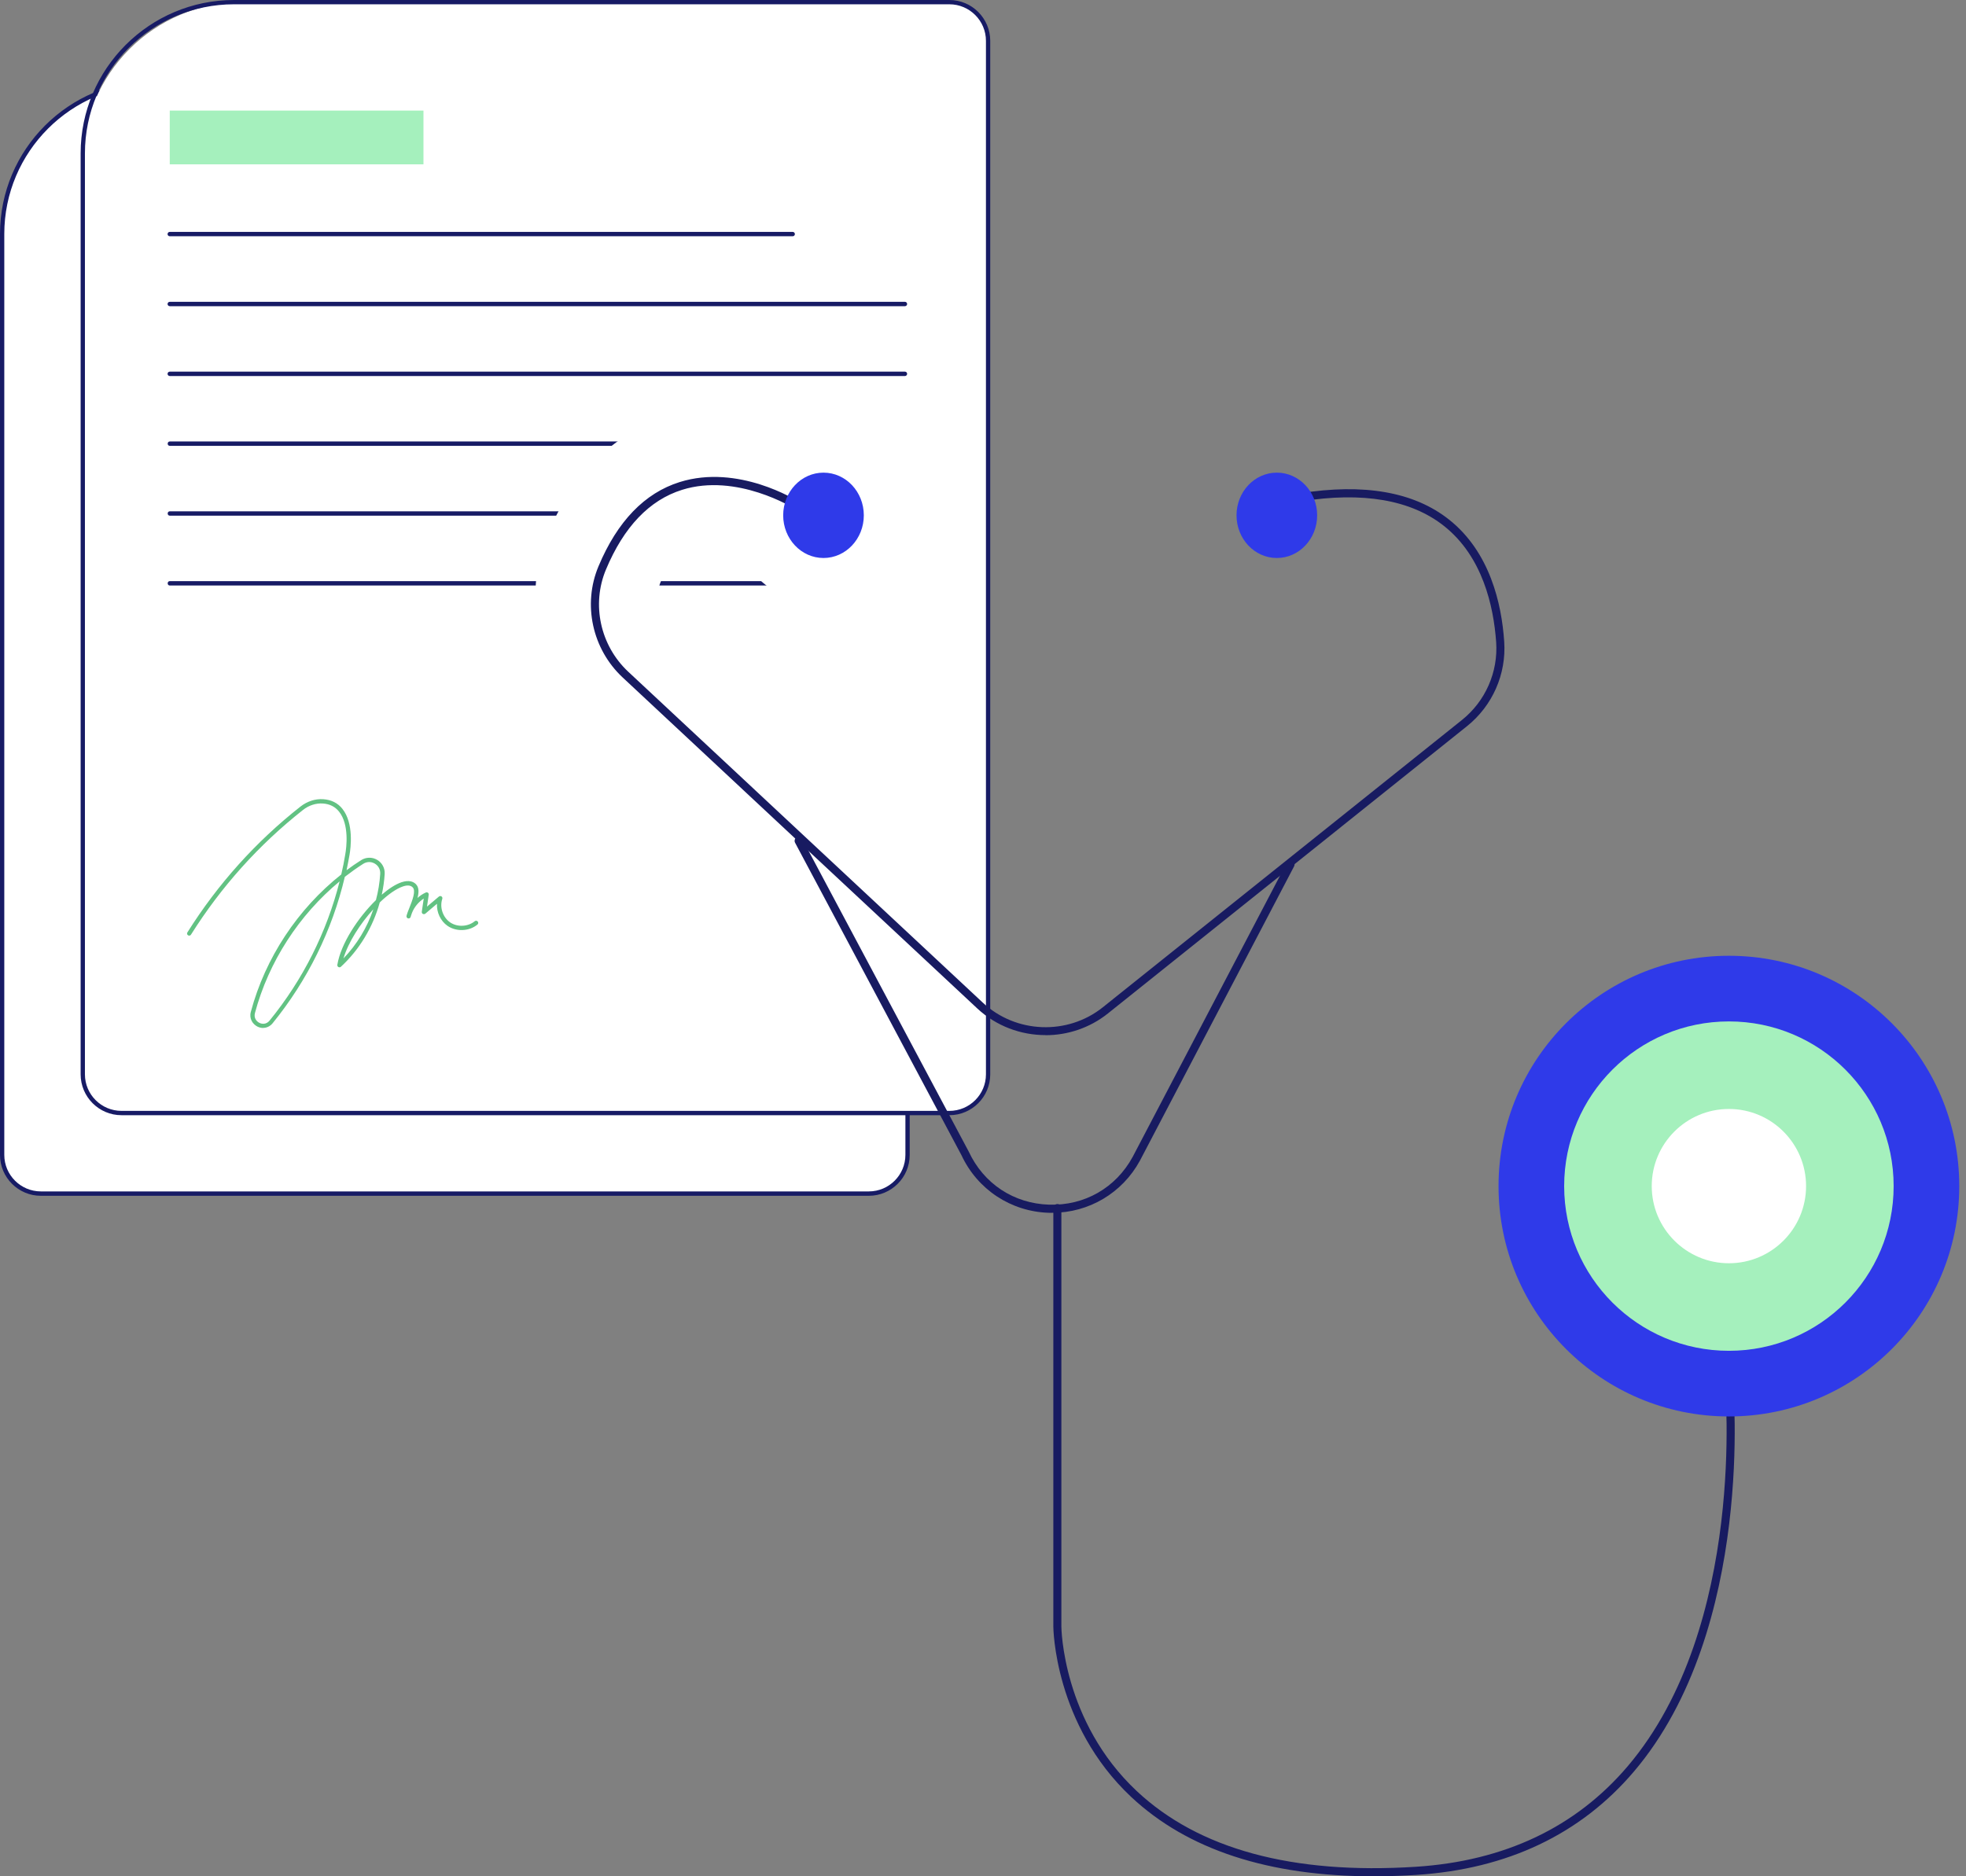 <?xml version="1.0" encoding="UTF-8"?> <svg xmlns="http://www.w3.org/2000/svg" width="66" height="63" viewBox="0 0 66 63" fill="none"><rect x="0" y="0" width="66" height="63" fill="#808080" stroke="none"/><g id="Group 1490"><g id="Group"><g id="Group_2"><g id="Group_3"><path id="Vector" d="M1.464 40.078H29.076C29.846 40.078 30.469 39.455 30.469 38.684V4.171C30.469 3.4 29.846 2.777 29.076 2.777H5.242C2.385 2.777 0.071 5.091 0.071 7.949V38.684C0.071 39.455 0.694 40.078 1.464 40.078Z" fill="white"></path><path id="Vector_2" d="M29.168 40.151H1.372C0.614 40.151 0 39.535 0 38.78V7.857C0 5.015 2.311 2.707 5.15 2.707H29.168C29.926 2.707 30.539 3.324 30.539 4.079V38.78C30.539 39.538 29.922 40.151 29.168 40.151ZM5.15 2.851C2.388 2.851 0.144 5.098 0.144 7.857V38.777C0.144 39.455 0.697 40.004 1.372 40.004H29.168C29.846 40.004 30.395 39.452 30.395 38.777V4.079C30.395 3.4 29.843 2.851 29.168 2.851H5.15Z" fill="#171B65"></path></g><g id="Group_4"><path id="Vector_3" d="M4.128 37.371H31.822C32.568 37.371 33.173 36.766 33.173 36.021V1.366C33.173 0.651 32.593 0.074 31.881 0.074H8.142C5.177 0.074 2.777 2.477 2.777 5.438V36.024C2.777 36.769 3.382 37.374 4.128 37.374V37.371Z" fill="white"></path><path id="Vector_4" d="M31.871 37.445H4.079C3.321 37.445 2.707 36.828 2.707 36.073V5.15C2.707 2.308 5.018 0 7.857 0H31.871C32.629 0 33.243 0.617 33.243 1.372V36.073C33.243 36.831 32.626 37.445 31.871 37.445ZM7.857 0.144C5.095 0.144 2.851 2.391 2.851 5.15V36.073C2.851 36.751 3.404 37.3 4.079 37.3H31.871C32.55 37.3 33.099 36.748 33.099 36.073V1.372C33.099 0.694 32.547 0.144 31.871 0.144H7.857Z" fill="#171B65"></path></g></g><path id="Vector_5" d="M14.216 3.713H5.699V5.518H14.216V3.713Z" fill="#A5F0BD"></path><path id="Vector_6" d="M26.611 7.933H5.699C5.659 7.933 5.625 7.9 5.625 7.86C5.625 7.82 5.659 7.786 5.699 7.786H26.611C26.651 7.786 26.685 7.82 26.685 7.86C26.685 7.9 26.651 7.933 26.611 7.933Z" fill="#171B65"></path><path id="Vector_7" d="M30.38 10.281H5.699C5.659 10.281 5.625 10.247 5.625 10.207C5.625 10.168 5.659 10.134 5.699 10.134H30.38C30.42 10.134 30.453 10.168 30.453 10.207C30.453 10.247 30.42 10.281 30.38 10.281Z" fill="#171B65"></path><path id="Vector_8" d="M30.38 12.626H5.699C5.659 12.626 5.625 12.592 5.625 12.552C5.625 12.512 5.659 12.479 5.699 12.479H30.38C30.42 12.479 30.453 12.512 30.453 12.552C30.453 12.592 30.42 12.626 30.38 12.626Z" fill="#171B65"></path><path id="Vector_9" d="M29.962 14.97H5.699C5.659 14.97 5.629 14.937 5.629 14.897C5.629 14.857 5.659 14.823 5.699 14.823H29.962C30.002 14.823 30.033 14.857 30.033 14.897C30.033 14.937 30.002 14.97 29.962 14.97Z" fill="#171B65"></path><path id="Vector_10" d="M29.901 17.315H5.699C5.659 17.315 5.629 17.281 5.629 17.241C5.629 17.202 5.659 17.168 5.699 17.168H29.901C29.941 17.168 29.972 17.202 29.972 17.241C29.972 17.281 29.941 17.315 29.901 17.315Z" fill="#171B65"></path><path id="Vector_11" d="M29.192 19.66H5.696C5.659 19.66 5.629 19.626 5.629 19.586C5.629 19.546 5.659 19.513 5.696 19.513H29.192C29.229 19.513 29.26 19.546 29.26 19.586C29.26 19.626 29.229 19.66 29.192 19.66Z" fill="#171B65"></path><path id="Vector_12" d="M8.839 34.517C8.768 34.517 8.697 34.498 8.639 34.468C8.486 34.388 8.357 34.207 8.421 33.974C8.906 32.16 9.996 30.518 11.457 29.361C11.509 29.137 11.555 28.913 11.591 28.686C11.631 28.459 11.73 27.688 11.383 27.253C11.251 27.087 11.07 26.995 10.84 26.979C10.606 26.964 10.367 27.041 10.174 27.194C8.685 28.367 7.421 29.778 6.411 31.383C6.39 31.417 6.347 31.426 6.313 31.405C6.279 31.383 6.27 31.34 6.291 31.307C7.31 29.686 8.587 28.262 10.088 27.081C10.312 26.906 10.582 26.817 10.852 26.835C11.122 26.854 11.34 26.961 11.496 27.16C11.88 27.642 11.776 28.468 11.733 28.707C11.702 28.879 11.671 29.051 11.634 29.22C11.794 29.1 11.957 28.986 12.123 28.882C12.285 28.778 12.494 28.772 12.659 28.87C12.828 28.968 12.927 29.152 12.914 29.349C12.899 29.582 12.865 29.815 12.816 30.042C13.052 29.837 13.283 29.689 13.482 29.622C13.734 29.539 13.878 29.607 13.955 29.68C14.071 29.791 14.065 29.962 14.016 30.15C14.099 30.076 14.191 30.015 14.292 29.969C14.317 29.956 14.344 29.959 14.366 29.975C14.387 29.99 14.397 30.018 14.393 30.042L14.335 30.441L14.734 30.104C14.759 30.082 14.796 30.082 14.82 30.098C14.848 30.116 14.857 30.15 14.848 30.18C14.753 30.463 14.866 30.8 15.109 30.969C15.354 31.138 15.71 31.119 15.937 30.932C15.968 30.908 16.014 30.911 16.038 30.942C16.063 30.972 16.06 31.018 16.029 31.043C15.753 31.273 15.32 31.291 15.026 31.089C14.789 30.926 14.654 30.631 14.67 30.346L14.28 30.677C14.258 30.696 14.225 30.699 14.197 30.687C14.169 30.671 14.157 30.644 14.16 30.613L14.225 30.171C14.047 30.288 13.905 30.46 13.829 30.656C13.816 30.693 13.804 30.724 13.795 30.754C13.795 30.764 13.789 30.773 13.786 30.785C13.777 30.825 13.737 30.846 13.7 30.837C13.66 30.828 13.639 30.788 13.648 30.751C13.648 30.739 13.654 30.73 13.657 30.717C13.669 30.674 13.685 30.635 13.7 30.592C13.715 30.555 13.731 30.515 13.746 30.475C13.841 30.236 13.973 29.904 13.85 29.791C13.78 29.723 13.669 29.714 13.522 29.766C13.298 29.843 13.022 30.036 12.748 30.303C12.521 31.129 12.067 31.887 11.444 32.461C11.423 32.482 11.389 32.485 11.361 32.47C11.334 32.455 11.318 32.424 11.325 32.393C11.444 31.681 12.024 30.806 12.62 30.223C12.696 29.938 12.745 29.643 12.764 29.343C12.773 29.198 12.706 29.069 12.58 28.996C12.457 28.925 12.313 28.928 12.193 29.005C11.981 29.14 11.776 29.287 11.576 29.441C11.156 31.23 10.324 32.915 9.155 34.354C9.063 34.468 8.943 34.514 8.829 34.514L8.839 34.517ZM11.401 29.594C10.036 30.724 9.02 32.292 8.559 34.014C8.516 34.179 8.608 34.293 8.704 34.342C8.796 34.391 8.943 34.4 9.05 34.268C10.168 32.896 10.972 31.294 11.401 29.594ZM12.534 30.53C12.095 31.012 11.693 31.635 11.53 32.181C11.978 31.718 12.322 31.15 12.534 30.53Z" fill="#62C283"></path></g><g id="Group_5"><path id="Vector_13" d="M31.684 33.722L33.031 30.721L31.684 33.722ZM33.031 30.721L22.462 20.823C22.115 20.498 21.998 19.97 22.177 19.54C22.548 18.656 23.002 18.125 23.533 17.96C23.68 17.914 23.843 17.889 24.024 17.889C24.205 17.889 24.389 17.914 24.567 17.95C24.972 19.331 26.227 20.341 27.707 20.341C29.514 20.341 30.984 18.834 30.984 16.984C30.984 15.133 29.514 13.626 27.707 13.626C27.108 13.626 26.55 13.792 26.068 14.081C25.482 13.902 24.788 13.767 24.039 13.767C23.438 13.767 22.855 13.856 22.305 14.028C21.108 14.403 19.454 15.388 18.38 17.947C17.533 19.967 18.046 22.333 19.654 23.834L25.058 28.879L29.524 37.199" fill="white"></path><g id="Group_6"><path id="Vector_14" d="M35.1 34.756C34.271 34.756 33.446 34.455 32.807 33.86L20.903 22.747C19.881 21.793 19.555 20.292 20.093 19.012C20.725 17.505 21.642 16.554 22.818 16.186C24.779 15.572 26.728 16.793 26.811 16.846C26.875 16.886 26.893 16.968 26.854 17.033C26.814 17.097 26.731 17.116 26.666 17.076C26.648 17.064 24.736 15.87 22.898 16.447C21.802 16.79 20.943 17.69 20.344 19.12C19.85 20.295 20.151 21.676 21.09 22.554L32.995 33.667C34.105 34.704 35.84 34.769 37.024 33.82L49.076 24.177C49.868 23.545 50.297 22.566 50.227 21.56C50.141 20.347 49.77 18.687 48.478 17.662C47.367 16.781 45.746 16.502 43.669 16.836C43.595 16.849 43.524 16.797 43.512 16.723C43.5 16.649 43.552 16.579 43.626 16.566C45.783 16.22 47.471 16.514 48.646 17.447C50.018 18.534 50.411 20.271 50.497 21.538C50.574 22.634 50.104 23.699 49.245 24.386L37.193 34.029C36.582 34.517 35.84 34.759 35.1 34.759V34.756Z" fill="#181B61"></path><path id="Vector_15" d="M35.321 40.722C35.284 40.722 35.247 40.722 35.21 40.722C33.937 40.682 32.813 39.94 32.276 38.786L26.691 28.296C26.657 28.229 26.682 28.149 26.746 28.112C26.814 28.078 26.893 28.103 26.93 28.167L32.519 38.663C33.022 39.746 34.032 40.412 35.22 40.449C36.407 40.486 37.457 39.888 38.025 38.844L43.202 28.962C43.236 28.894 43.319 28.87 43.386 28.904C43.454 28.937 43.478 29.02 43.444 29.088L38.267 38.973C37.675 40.059 36.555 40.722 35.324 40.722H35.321Z" fill="#181B61"></path><path id="Vector_16" d="M46.105 63C42.591 63 39.863 62.107 37.975 60.336C35.392 57.912 35.361 54.652 35.361 54.619V40.563C35.361 40.489 35.422 40.428 35.496 40.428C35.569 40.428 35.631 40.489 35.631 40.563V54.619C35.631 54.649 35.665 57.798 38.163 60.14C40.243 62.089 43.392 62.945 47.526 62.681C50.506 62.49 52.9 61.355 54.643 59.305C58.654 54.585 57.912 46.513 57.906 46.431C57.899 46.357 57.952 46.289 58.028 46.283C58.102 46.277 58.169 46.329 58.176 46.406C58.185 46.489 58.937 54.677 54.852 59.483C53.06 61.591 50.601 62.758 47.545 62.954C47.05 62.985 46.572 63 46.105 63Z" fill="#181B61"></path><path id="Vector_17" d="M27.645 18.736C28.393 18.736 28.999 18.094 28.999 17.303C28.999 16.511 28.393 15.87 27.645 15.87C26.898 15.87 26.292 16.511 26.292 17.303C26.292 18.094 26.898 18.736 27.645 18.736Z" fill="#2F3AE9"></path><path id="Vector_18" d="M42.864 18.736C43.612 18.736 44.218 18.094 44.218 17.303C44.218 16.511 43.612 15.87 42.864 15.87C42.117 15.87 41.511 16.511 41.511 17.303C41.511 18.094 42.117 18.736 42.864 18.736Z" fill="#2F3AE9"></path><path id="Vector_19" d="M58.041 47.56C62.312 47.56 65.774 44.097 65.774 39.826C65.774 35.555 62.312 32.092 58.041 32.092C53.769 32.092 50.307 35.555 50.307 39.826C50.307 44.097 53.769 47.56 58.041 47.56Z" fill="#2F3AE9"></path><path id="Vector_20" d="M58.041 45.356C61.095 45.356 63.571 42.88 63.571 39.826C63.571 36.772 61.095 34.296 58.041 34.296C54.986 34.296 52.51 36.772 52.51 39.826C52.51 42.88 54.986 45.356 58.041 45.356Z" fill="#A5F0BD"></path><path id="Vector_21" d="M58.041 42.416C56.613 42.416 55.45 41.256 55.45 39.826C55.45 38.396 56.61 37.236 58.041 37.236C59.471 37.236 60.631 38.396 60.631 39.826C60.631 41.256 59.471 42.416 58.041 42.416Z" fill="white"></path></g></g></g></svg> 